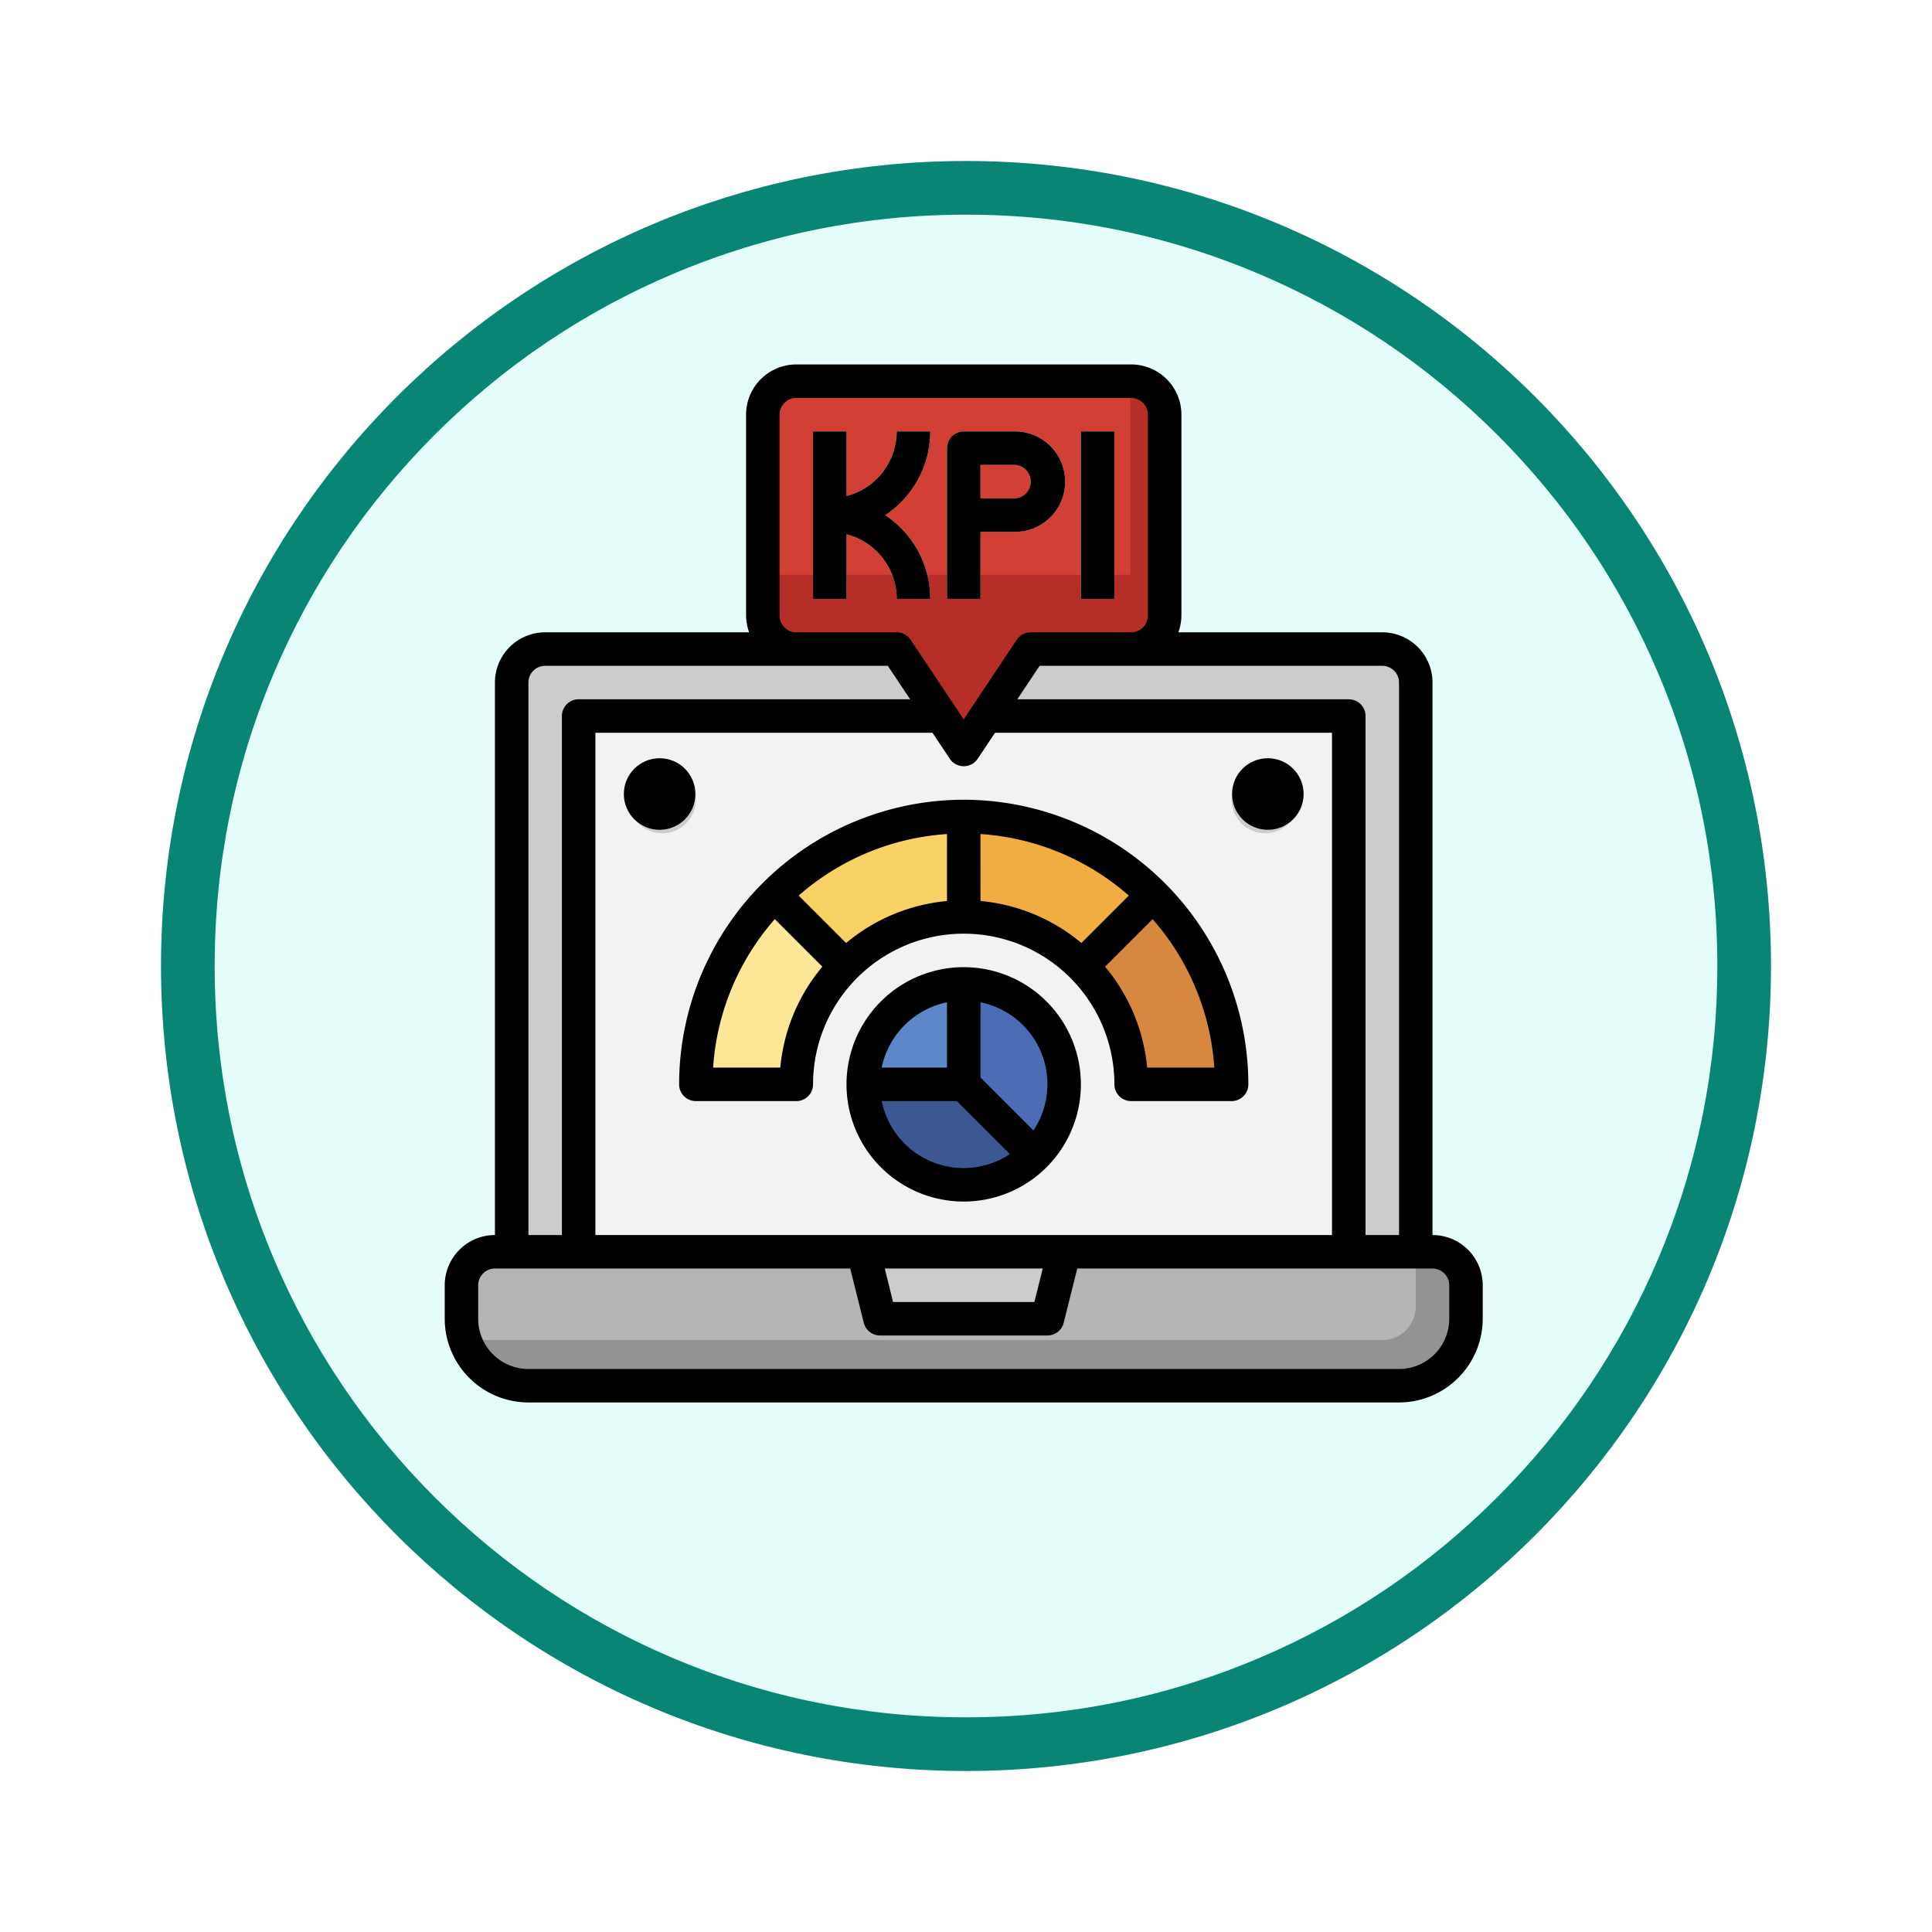 <svg xmlns="http://www.w3.org/2000/svg" xmlns:xlink="http://www.w3.org/1999/xlink" width="108" height="108" viewBox="0 0 108 108">
  <defs>
    <filter id="Trazado_904820" x="0" y="0" width="108" height="108" filterUnits="userSpaceOnUse">
      <feOffset dy="3" input="SourceAlpha"/>
      <feGaussianBlur stdDeviation="3" result="blur"/>
      <feFlood flood-opacity="0.161"/>
      <feComposite operator="in" in2="blur"/>
      <feComposite in="SourceGraphic"/>
    </filter>
  </defs>
  <g id="Grupo_1208929" data-name="Grupo 1208929" transform="translate(-620 -475.614)">
    <g id="Grupo_1208678" data-name="Grupo 1208678" transform="translate(629 481.614)">
      <g id="Grupo_1173585" data-name="Grupo 1173585" transform="translate(0 0)">
        <g id="Grupo_1173428" data-name="Grupo 1173428">
          <g id="Grupo_1171958" data-name="Grupo 1171958">
            <g id="Grupo_1167341" data-name="Grupo 1167341">
              <g id="Grupo_1166792" data-name="Grupo 1166792">
                <g transform="matrix(1, 0, 0, 1, -9, -6)" filter="url(#Trazado_904820)">
                  <g id="Trazado_904820-2" data-name="Trazado 904820" transform="translate(9 6)" fill="#e5fdfa">
                    <path d="M 45 88.5 C 39.127 88.5 33.43 87.35 28.068 85.082 C 22.889 82.891 18.236 79.755 14.241 75.759 C 10.245 71.764 7.109 67.111 4.918 61.932 C 2.65 56.57 1.5 50.873 1.5 45 C 1.5 39.127 2.65 33.43 4.918 28.068 C 7.109 22.889 10.245 18.236 14.241 14.241 C 18.236 10.245 22.889 7.109 28.068 4.918 C 33.43 2.65 39.127 1.5 45 1.5 C 50.873 1.5 56.57 2.65 61.932 4.918 C 67.111 7.109 71.764 10.245 75.759 14.241 C 79.755 18.236 82.891 22.889 85.082 28.068 C 87.35 33.43 88.5 39.127 88.5 45 C 88.5 50.873 87.35 56.57 85.082 61.932 C 82.891 67.111 79.755 71.764 75.759 75.759 C 71.764 79.755 67.111 82.891 61.932 85.082 C 56.57 87.35 50.873 88.5 45 88.5 Z" stroke="none"/>
                    <path d="M 45 3 C 39.329 3 33.829 4.11 28.653 6.299 C 23.652 8.415 19.16 11.443 15.302 15.302 C 11.443 19.16 8.415 23.652 6.299 28.653 C 4.11 33.829 3 39.329 3 45 C 3 50.671 4.11 56.171 6.299 61.347 C 8.415 66.348 11.443 70.84 15.302 74.698 C 19.16 78.557 23.652 81.585 28.653 83.701 C 33.829 85.89 39.329 87 45 87 C 50.671 87 56.171 85.89 61.347 83.701 C 66.348 81.585 70.84 78.557 74.698 74.698 C 78.557 70.84 81.585 66.348 83.701 61.347 C 85.89 56.171 87 50.671 87 45 C 87 39.329 85.89 33.829 83.701 28.653 C 81.585 23.652 78.557 19.16 74.698 15.302 C 70.84 11.443 66.348 8.415 61.347 6.299 C 56.171 4.11 50.671 3 45 3 M 45 0 C 69.853 0 90 20.147 90 45 C 90 69.853 69.853 90 45 90 C 20.147 90 -7.62939453125e-06 69.853 -7.62939453125e-06 45 C -7.62939453125e-06 20.147 20.147 0 45 0 Z" stroke="none" fill="#098576"/>
                  </g>
                </g>
              </g>
            </g>
          </g>
        </g>
      </g>
    </g>
    <g id="kpi_3862940_1_" data-name="kpi_3862940 (1)" transform="translate(643.86 494.987)">
      <path id="Trazado_1050304" data-name="Trazado 1050304" d="M5,51.692V19.872A1.872,1.872,0,0,1,6.872,18H53.667a1.872,1.872,0,0,1,1.872,1.872V51.692" transform="translate(-0.256 -1.09)" fill="#ccc"/>
      <path id="Trazado_1050305" data-name="Trazado 1050305" d="M9,51.949V22H52.051V51.949" transform="translate(-0.513 -1.346)" fill="#f2f2f2"/>
      <path id="Trazado_1050306" data-name="Trazado 1050306" d="M31.615,43.615H26A5.615,5.615,0,0,1,31.615,38Z" transform="translate(-1.603 -2.372)" fill="#5e87ca"/>
      <path id="Trazado_1050307" data-name="Trazado 1050307" d="M35.971,47.586,32,43.615V38a5.615,5.615,0,0,1,3.971,9.586Z" transform="translate(-1.987 -2.372)" fill="#4c6cb5"/>
      <path id="Trazado_1050308" data-name="Trazado 1050308" d="M35.586,47.971A5.615,5.615,0,0,1,26,44h5.615Z" transform="translate(-1.603 -2.756)" fill="#3b5892"/>
      <path id="Trazado_1050309" data-name="Trazado 1050309" d="M24.357,36.657a9.329,9.329,0,0,0-2.741,6.618H16a14.931,14.931,0,0,1,4.386-10.589Z" transform="translate(-0.962 -2.031)" fill="#fce797"/>
      <path id="Trazado_1050310" data-name="Trazado 1050310" d="M31.275,28.071a14.931,14.931,0,0,0-10.589,4.386l3.971,3.971a9.329,9.329,0,0,1,6.618-2.741Z" transform="translate(-1.262 -1.735)" fill="#f9d266"/>
      <path id="Trazado_1050311" data-name="Trazado 1050311" d="M42.589,32.386l-3.971,3.971A9.329,9.329,0,0,0,32,33.615V28a14.931,14.931,0,0,1,10.589,4.386Z" transform="translate(-1.987 -1.731)" fill="#f0ae42"/>
      <path id="Trazado_1050312" data-name="Trazado 1050312" d="M43.042,32.686a14.931,14.931,0,0,1,4.386,10.589H41.812a9.329,9.329,0,0,0-2.741-6.618Z" transform="translate(-2.44 -2.031)" fill="#d5883e"/>
      <path id="Trazado_1050313" data-name="Trazado 1050313" d="M3.872,54h52.41a1.872,1.872,0,0,1,1.872,1.872v1.872a3.744,3.744,0,0,1-3.744,3.744H5.744A3.744,3.744,0,0,1,2,57.744V55.872A1.872,1.872,0,0,1,3.872,54Z" transform="translate(-0.064 -3.397)" fill="#939393"/>
      <path id="Trazado_1050314" data-name="Trazado 1050314" d="M55.346,54H3.872A1.872,1.872,0,0,0,2,55.872v1.872a3.7,3.7,0,0,0,.212,1.191H53.474a1.872,1.872,0,0,0,1.872-1.872Z" transform="translate(-0.064 -3.397)" fill="#b5b5b5"/>
      <g id="Grupo_1208928" data-name="Grupo 1208928" transform="translate(11.295 23.462)">
        <path id="Trazado_1050315" data-name="Trazado 1050315" d="M26,54l.936,3.744h9.359L37.231,54" transform="translate(-12.897 -26.859)" fill="#ccc"/>
        <path id="Trazado_1050316" data-name="Trazado 1050316" d="M13.872,28.744a1.872,1.872,0,1,1,1.872-1.872A1.872,1.872,0,0,1,13.872,28.744Z" transform="translate(-12 -25)" fill="#ccc"/>
        <path id="Trazado_1050317" data-name="Trazado 1050317" d="M49.872,28.744a1.872,1.872,0,1,1,1.872-1.872A1.872,1.872,0,0,1,49.872,28.744Z" transform="translate(-14.308 -25)" fill="#ccc"/>
      </g>
      <path id="Trazado_1050318" data-name="Trazado 1050318" d="M34.974,16.974,31.231,22.59l-3.744-5.615H21.872A1.872,1.872,0,0,1,20,15.1V3.872A1.872,1.872,0,0,1,21.872,2H40.59a1.872,1.872,0,0,1,1.872,1.872V15.1a1.872,1.872,0,0,1-1.872,1.872Z" transform="translate(-1.218 -0.064)" fill="#b52f28"/>
      <path id="Trazado_1050319" data-name="Trazado 1050319" d="M40.554,12.82V2H21.872A1.872,1.872,0,0,0,20,3.872V12.82Z" transform="translate(-1.218 -0.064)" fill="#d23f34"/>
      <path id="Trazado_1050320" data-name="Trazado 1050320" d="M29.551,5H27.679a3.744,3.744,0,0,1-2.808,3.611V5H23v9.359h1.872V10.748a3.744,3.744,0,0,1,2.808,3.611h1.872a5.615,5.615,0,0,0-2.518-4.679A5.615,5.615,0,0,0,29.551,5Z" transform="translate(-1.41 -0.256)" fill="#e2e7f6"/>
      <path id="Trazado_1050321" data-name="Trazado 1050321" d="M34.744,5H31.936A.936.936,0,0,0,31,5.936v8.423h1.872V10.615h1.872a2.808,2.808,0,1,0,0-5.615Zm0,3.744H32.872V6.872h1.872a.936.936,0,1,1,0,1.872Z" transform="translate(-1.923 -0.256)" fill="#e2e7f6"/>
      <path id="Trazado_1050322" data-name="Trazado 1050322" d="M39,5h1.872v9.359H39Z" transform="translate(-2.436 -0.256)" fill="#e2e7f6"/>
      <path id="Trazado_1050323" data-name="Trazado 1050323" d="M56.218,49.667V18.782a2.808,2.808,0,0,0-2.808-2.808h-11.4a2.776,2.776,0,0,0,.172-.936V3.808A2.808,2.808,0,0,0,39.372,1H20.654a2.808,2.808,0,0,0-2.808,2.808V15.038a2.776,2.776,0,0,0,.172.936H6.615a2.808,2.808,0,0,0-2.808,2.808V49.667A2.808,2.808,0,0,0,1,52.474v1.872a4.685,4.685,0,0,0,4.679,4.679H54.346a4.685,4.685,0,0,0,4.679-4.679V52.474a2.808,2.808,0,0,0-2.808-2.808ZM54.346,18.782V49.667H52.474V20.654a.936.936,0,0,0-.936-.936H33.008l1.248-1.872H53.41A.936.936,0,0,1,54.346,18.782ZM9.423,49.667V21.59H28.265l.97,1.453a.936.936,0,0,0,1.557,0l.97-1.453H50.6V49.667Zm25.006,1.872-.468,1.872h-7.9L25.6,51.539Zm-14.711-36.5V3.808a.936.936,0,0,1,.936-.936H39.372a.936.936,0,0,1,.936.936V15.038a.936.936,0,0,1-.936.936H33.756a.936.936,0,0,0-.779.417l-2.965,4.45-2.965-4.446a.936.936,0,0,0-.779-.42H20.654a.936.936,0,0,1-.936-.936ZM5.679,18.782a.936.936,0,0,1,.936-.936H25.769l1.249,1.872H8.487a.936.936,0,0,0-.936.936V49.667H5.679ZM57.154,54.346a2.808,2.808,0,0,1-2.808,2.808H5.679a2.808,2.808,0,0,1-2.808-2.808V52.474a.936.936,0,0,1,.936-.936H23.667l.759,3.034a.936.936,0,0,0,.908.709h9.359a.936.936,0,0,0,.908-.709l.759-3.034H56.218a.936.936,0,0,1,.936.936Z"/>
      <path id="Trazado_1050324" data-name="Trazado 1050324" d="M30.91,27A15.928,15.928,0,0,0,15,42.91a.936.936,0,0,0,.936.936h5.615a.936.936,0,0,0,.936-.936,8.423,8.423,0,1,1,16.846,0,.936.936,0,0,0,.936.936h5.615a.936.936,0,0,0,.936-.936A15.928,15.928,0,0,0,30.91,27ZM20.658,41.974H16.9a13.975,13.975,0,0,1,3.449-8.3l2.658,2.658a10.247,10.247,0,0,0-2.352,5.642Zm3.676-6.965-2.651-2.651a13.953,13.953,0,0,1,8.292-3.44v3.744a10.238,10.238,0,0,0-5.641,2.348Zm7.512-2.349V28.917a13.953,13.953,0,0,1,8.292,3.44l-2.651,2.651a10.238,10.238,0,0,0-5.641-2.348Zm9.317,9.314a10.247,10.247,0,0,0-2.352-5.642l2.658-2.658a13.975,13.975,0,0,1,3.449,8.3Z" transform="translate(-0.897 -1.667)"/>
      <path id="Trazado_1050325" data-name="Trazado 1050325" d="M31.551,37A6.551,6.551,0,1,0,38.1,43.551,6.551,6.551,0,0,0,31.551,37Zm-.936,1.965v3.65h-3.65A4.694,4.694,0,0,1,30.615,38.965Zm-3.65,5.522h4.2l2.964,2.964a4.671,4.671,0,0,1-7.161-2.964Zm8.485,1.641-2.963-2.964v-4.2a4.671,4.671,0,0,1,2.964,7.161Z" transform="translate(-1.538 -2.308)"/>
      <path id="Trazado_1050326" data-name="Trazado 1050326" d="M27.679,14.359h1.872a5.615,5.615,0,0,0-2.518-4.679A5.615,5.615,0,0,0,29.551,5H27.679a3.744,3.744,0,0,1-2.808,3.611V5H23v9.359h1.872V10.748A3.744,3.744,0,0,1,27.679,14.359Z" transform="translate(-1.41 -0.256)"/>
      <path id="Trazado_1050327" data-name="Trazado 1050327" d="M32.872,10.615h1.872a2.808,2.808,0,1,0,0-5.615H31.936A.936.936,0,0,0,31,5.936v8.423h1.872Zm0-3.744h1.872a.936.936,0,1,1,0,1.872H32.872Z" transform="translate(-1.923 -0.256)"/>
      <path id="Trazado_1050328" data-name="Trazado 1050328" d="M39,5h1.872v9.359H39Z" transform="translate(-2.436 -0.256)"/>
      <circle id="Elipse_12730" data-name="Elipse 12730" cx="2" cy="2" r="2" transform="translate(11.013 23.013)"/>
      <circle id="Elipse_12731" data-name="Elipse 12731" cx="2" cy="2" r="2" transform="translate(45.013 23.013)"/>
    </g>
  </g>
</svg>

